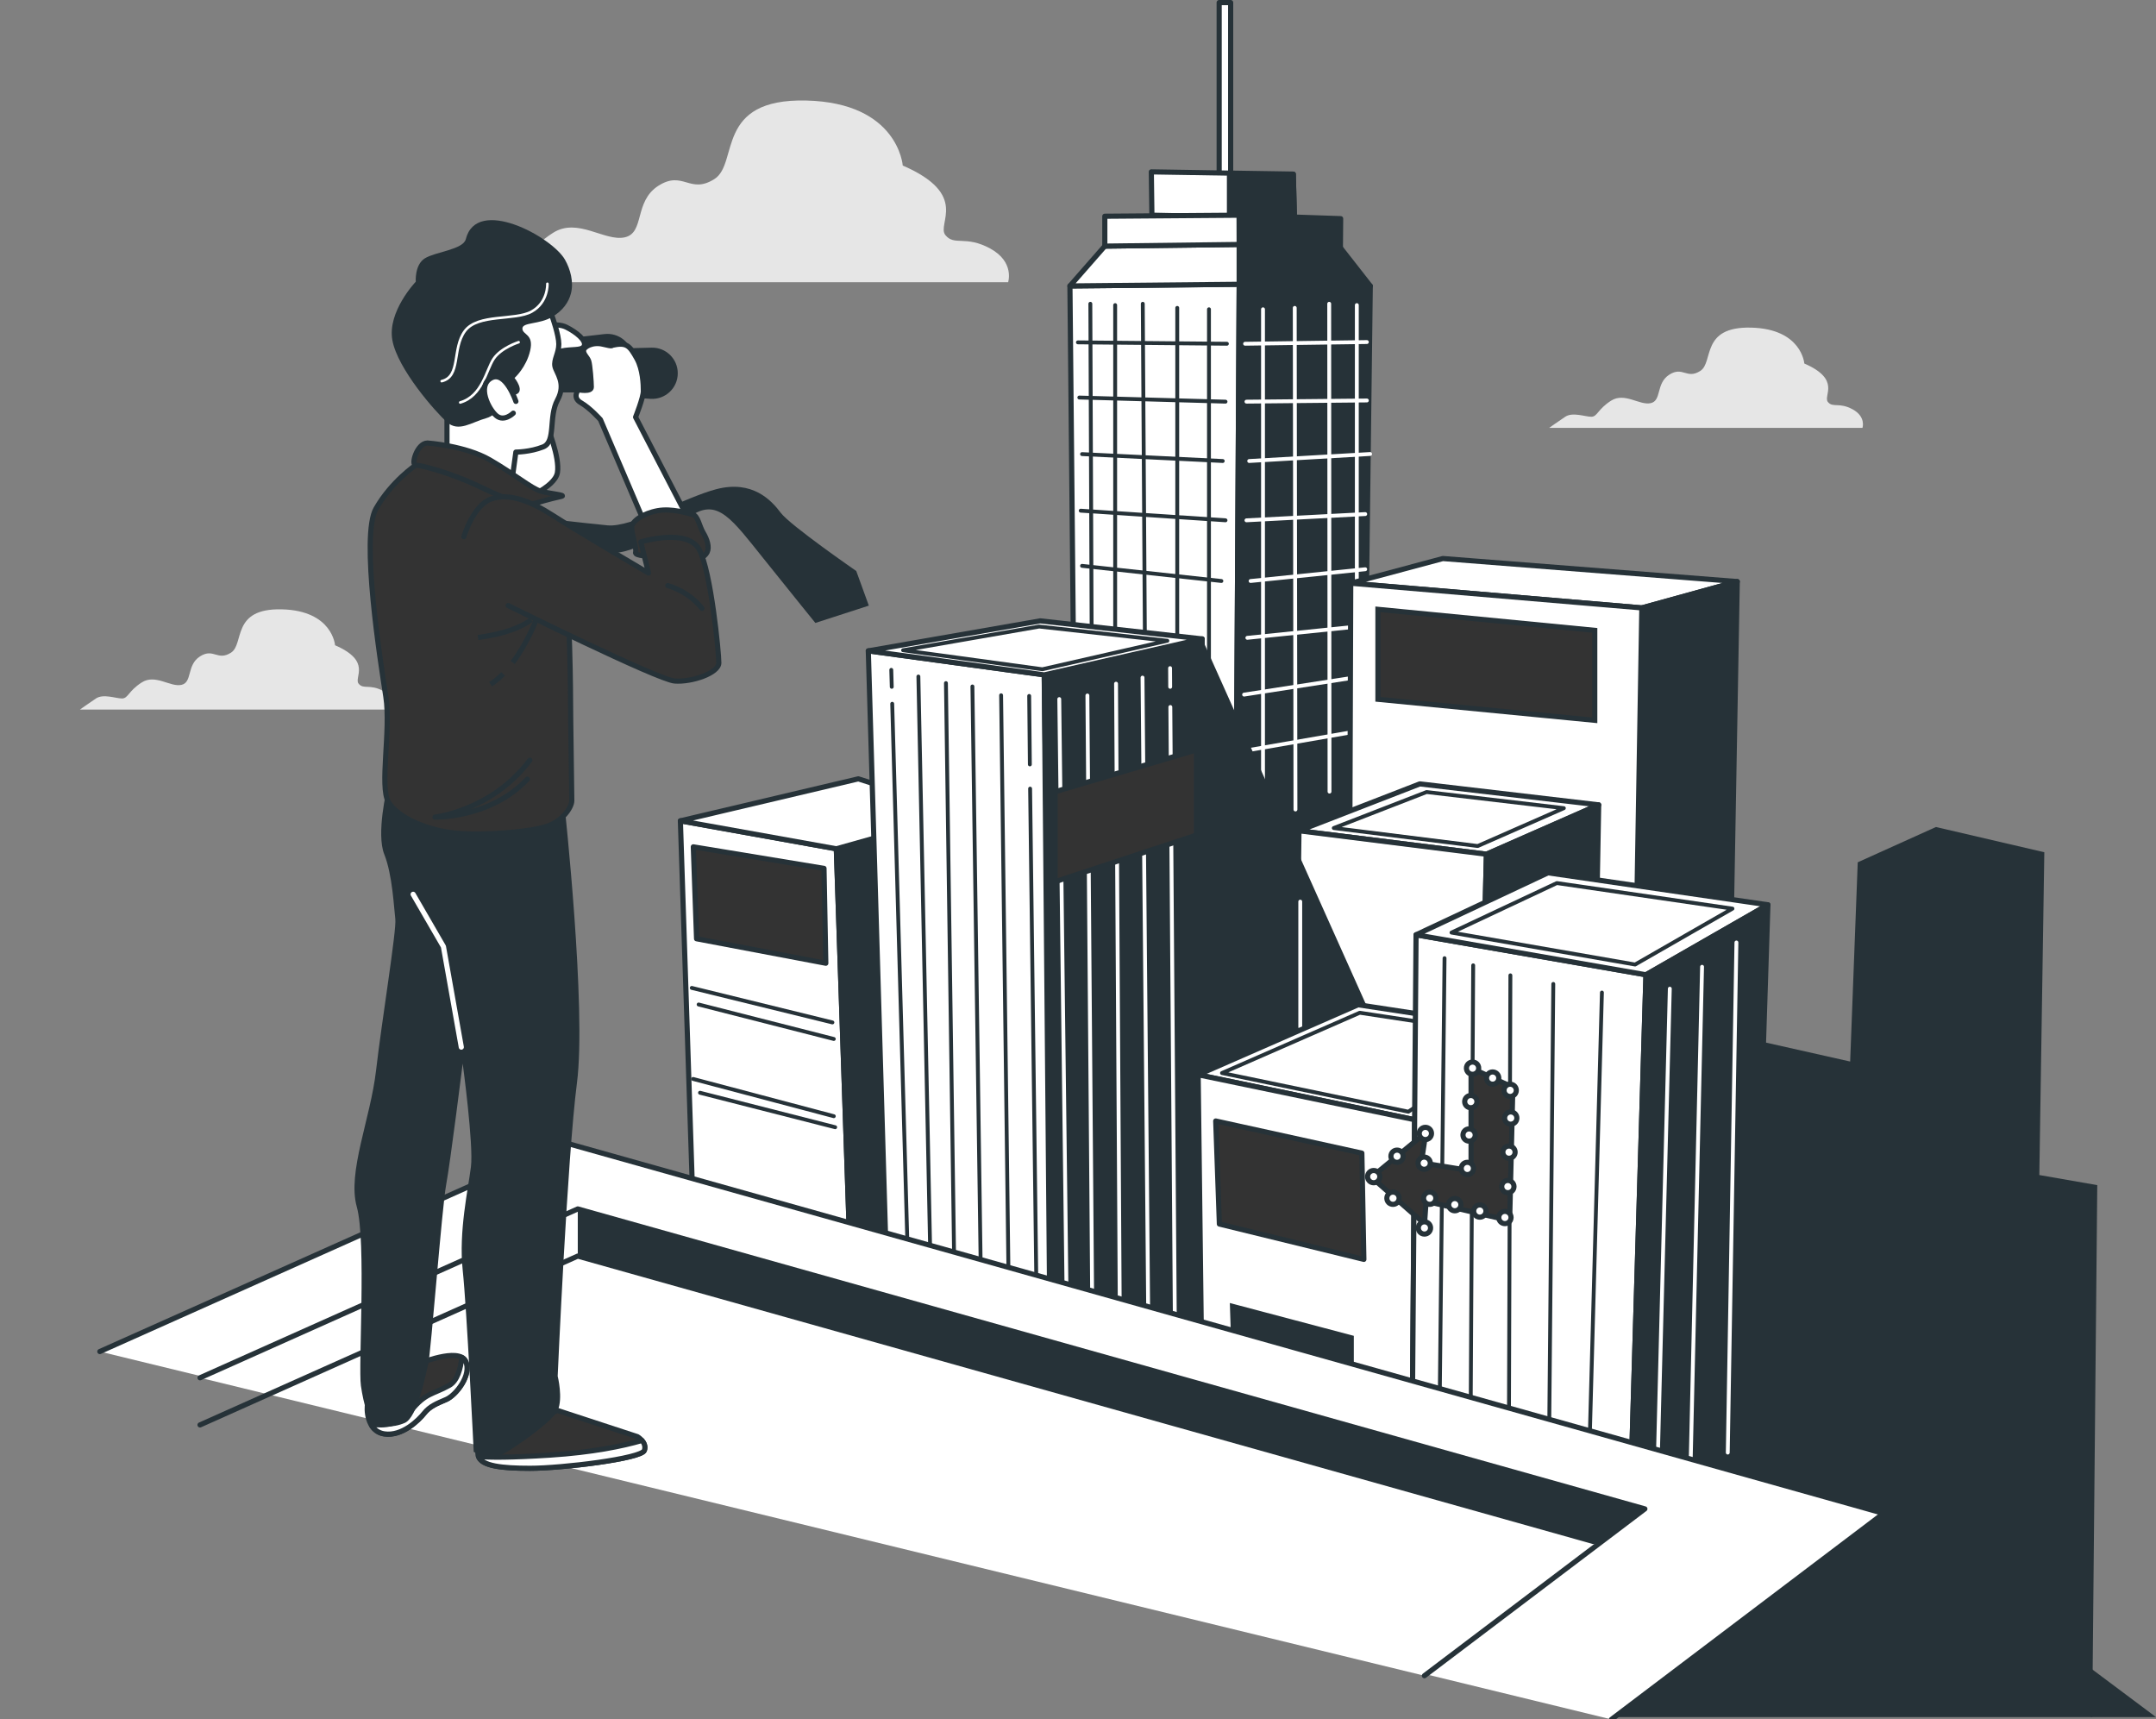 <svg width="375" height="299" viewBox="0 0 375 299" fill="none" xmlns="http://www.w3.org/2000/svg">
<rect x="0" y="0" width="375" height="299" fill="#808080" stroke="none"/>
<g clip-path="url(#clip0)">
<path opacity="0.8" d="M172.224 43.216C167.932 40.877 165.988 42.821 164.429 40.877C162.87 38.924 168.72 33.861 157.019 28.79C157.019 28.79 156.239 17.868 140.255 17.483C124.27 17.088 128.553 28.405 124.27 31.129C119.978 33.861 118.814 29.57 114.522 32.302C110.23 35.035 112.183 40.492 108.671 41.271C105.159 42.051 100.482 37.759 96.19 40.492C91.898 43.224 91.898 45.563 89.954 45.563C88 45.563 84.103 44.004 81.764 45.563C79.426 47.122 76.693 49.075 76.693 49.075H175.351C175.342 49.066 176.516 45.554 172.224 43.216Z" fill="white"/>
<path opacity="0.8" d="M322.235 71.187C319.87 69.897 318.786 70.972 317.925 69.897C317.065 68.821 320.291 66.017 313.831 63.221C313.831 63.221 313.401 57.191 304.566 56.976C295.732 56.761 298.106 63.006 295.732 64.512C293.366 66.017 292.712 63.651 290.347 65.157C287.981 66.662 289.056 69.681 287.112 70.112C285.177 70.542 282.587 68.176 280.222 69.681C277.857 71.187 277.857 72.477 276.772 72.477C275.697 72.477 273.538 71.617 272.248 72.477C270.957 73.337 269.452 74.412 269.452 74.412H323.938C323.955 74.412 324.601 72.477 322.235 71.187Z" fill="white"/>
<path opacity="0.8" d="M66.68 120.18C64.314 118.889 63.23 119.965 62.37 118.889C61.51 117.814 64.735 115.01 58.275 112.214C58.275 112.214 57.845 106.184 49.011 105.969C40.176 105.754 42.55 111.999 40.176 113.505C37.811 115.01 37.157 112.644 34.791 114.15C32.426 115.655 33.501 118.674 31.556 119.105C29.621 119.535 27.032 117.169 24.666 118.674C22.301 120.18 22.301 121.47 21.217 121.47C20.142 121.47 17.982 120.61 16.692 121.47C15.402 122.33 13.896 123.405 13.896 123.405H68.382C68.409 123.405 69.054 121.47 66.68 120.18Z" fill="white"/>
<path d="M187.54 198.938L186.097 49.728L215.54 49.441L214.67 203.848L187.54 198.938Z" fill="white" stroke="#263238" stroke-width="0.896" stroke-miterlimit="10" stroke-linecap="round" stroke-linejoin="round"/>
<path d="M189.646 52.828L189.888 113.755" stroke="#263238" stroke-width="0.672" stroke-miterlimit="10" stroke-linecap="round" stroke-linejoin="round"/>
<path d="M193.964 53.061V127.186" stroke="#263238" stroke-width="0.672" stroke-miterlimit="10" stroke-linecap="round" stroke-linejoin="round"/>
<path d="M198.767 52.828L199.241 128.145" stroke="#263238" stroke-width="0.672" stroke-miterlimit="10" stroke-linecap="round" stroke-linejoin="round"/>
<path d="M204.761 53.545V127.186" stroke="#263238" stroke-width="0.672" stroke-miterlimit="10" stroke-linecap="round" stroke-linejoin="round"/>
<path d="M210.281 53.786V182.129" stroke="#263238" stroke-width="0.672" stroke-miterlimit="10" stroke-linecap="round" stroke-linejoin="round"/>
<path d="M187.486 59.539L213.398 59.781" stroke="#263238" stroke-width="0.672" stroke-miterlimit="10" stroke-linecap="round" stroke-linejoin="round"/>
<path d="M187.729 69.135L213.157 69.852" stroke="#263238" stroke-width="0.672" stroke-miterlimit="10" stroke-linecap="round" stroke-linejoin="round"/>
<path d="M188.203 78.973L212.673 80.174" stroke="#263238" stroke-width="0.672" stroke-miterlimit="10" stroke-linecap="round" stroke-linejoin="round"/>
<path d="M187.97 88.811L213.157 90.486" stroke="#263238" stroke-width="0.672" stroke-miterlimit="10" stroke-linecap="round" stroke-linejoin="round"/>
<path d="M188.203 98.407L212.44 101.041" stroke="#263238" stroke-width="0.672" stroke-miterlimit="10" stroke-linecap="round" stroke-linejoin="round"/>
<path d="M215.54 49.441L238.334 49.728L236.604 188.544L214.67 203.848L215.54 49.441Z" fill="#263238" stroke="#263238" stroke-width="0.896" stroke-miterlimit="10" stroke-linecap="round" stroke-linejoin="round"/>
<path d="M235.996 53.061V127.186" stroke="white" stroke-width="0.672" stroke-miterlimit="10" stroke-linecap="round" stroke-linejoin="round"/>
<path d="M231.193 52.828L231.247 137.669" stroke="white" stroke-width="0.672" stroke-miterlimit="10" stroke-linecap="round" stroke-linejoin="round"/>
<path d="M225.199 53.545L225.324 140.779" stroke="white" stroke-width="0.672" stroke-miterlimit="10" stroke-linecap="round" stroke-linejoin="round"/>
<path d="M219.679 53.786V182.129" stroke="white" stroke-width="0.672" stroke-miterlimit="10" stroke-linecap="round" stroke-linejoin="round"/>
<path d="M237.742 59.485L216.561 59.781" stroke="white" stroke-width="0.672" stroke-miterlimit="10" stroke-linecap="round" stroke-linejoin="round"/>
<path d="M237.743 69.646L216.803 69.852" stroke="white" stroke-width="0.672" stroke-miterlimit="10" stroke-linecap="round" stroke-linejoin="round"/>
<path d="M238.307 78.955L217.278 80.174" stroke="white" stroke-width="0.672" stroke-miterlimit="10" stroke-linecap="round" stroke-linejoin="round"/>
<path d="M237.456 89.402L216.803 90.487" stroke="white" stroke-width="0.672" stroke-miterlimit="10" stroke-linecap="round" stroke-linejoin="round"/>
<path d="M237.456 98.998L217.52 101.041" stroke="white" stroke-width="0.672" stroke-miterlimit="10" stroke-linecap="round" stroke-linejoin="round"/>
<path d="M236.891 108.881L216.956 110.924" stroke="white" stroke-width="0.672" stroke-miterlimit="10" stroke-linecap="round" stroke-linejoin="round"/>
<path d="M236.891 117.626L216.391 120.798" stroke="white" stroke-width="0.672" stroke-miterlimit="10" stroke-linecap="round" stroke-linejoin="round"/>
<path d="M235.995 127.186L215.827 130.681" stroke="white" stroke-width="0.672" stroke-miterlimit="10" stroke-linecap="round" stroke-linejoin="round"/>
<path d="M214.052 0.448H212.054V31.915H214.052V0.448Z" fill="white" stroke="#263238" stroke-width="0.896" stroke-miterlimit="10" stroke-linecap="round" stroke-linejoin="round"/>
<path d="M200.353 37.426L200.254 29.89L224.948 30.285L225.145 37.927L200.353 37.426Z" fill="white" stroke="#263238" stroke-width="0.896" stroke-miterlimit="10" stroke-linecap="round" stroke-linejoin="round"/>
<path d="M213.846 37.623V30.285H224.948L225.145 37.927L213.846 37.623Z" fill="#263238" stroke="#263238" stroke-width="0.896" stroke-miterlimit="10" stroke-linecap="round" stroke-linejoin="round"/>
<path d="M186.097 49.728L192.163 42.802L215.54 42.515V49.441L186.097 49.728Z" fill="white" stroke="#263238" stroke-width="0.896" stroke-miterlimit="10" stroke-linecap="round" stroke-linejoin="round"/>
<path d="M215.54 42.515L233.137 43.088L238.334 49.728L215.54 49.441V42.515Z" fill="#263238" stroke="#263238" stroke-width="0.896" stroke-miterlimit="10" stroke-linecap="round" stroke-linejoin="round"/>
<path d="M192.164 42.802V37.605L215.531 37.426L215.54 42.515L192.164 42.802Z" fill="white" stroke="#263238" stroke-width="0.896" stroke-miterlimit="10" stroke-linecap="round" stroke-linejoin="round"/>
<path d="M215.531 37.426L233.182 38.026L233.137 43.088L215.54 42.515L215.531 37.426Z" fill="#263238" stroke="#263238" stroke-width="0.896" stroke-miterlimit="10" stroke-linecap="round" stroke-linejoin="round"/>
<path d="M304.27 180.668L321.805 184.611L323.122 149.963L336.723 143.825L355.575 148.215L354.706 204.349L364.785 206.106L363.907 298.617L314.35 282.856L274.442 271.011L304.27 180.668Z" fill="#263238"/>
<path d="M234.938 101.427L285.571 105.718L302.164 101.14L250.958 97.135L234.938 101.427Z" fill="white" stroke="#263238" stroke-width="0.896" stroke-miterlimit="10" stroke-linecap="round" stroke-linejoin="round"/>
<path d="M285.571 105.718L284.146 189.816L300.731 182.093L302.164 101.14L285.571 105.718Z" fill="#263238" stroke="#263238" stroke-width="0.896" stroke-miterlimit="10" stroke-linecap="round" stroke-linejoin="round"/>
<path d="M234.938 101.427L234.66 179.235L284.146 189.816L285.571 105.718L234.938 101.427Z" fill="white" stroke="#263238" stroke-width="0.896" stroke-miterlimit="10" stroke-linecap="round" stroke-linejoin="round"/>
<path d="M277.381 125.269L239.669 121.613V105.969L277.381 109.625V125.269Z" fill="#333333" stroke="#263238" stroke-width="0.896" stroke-miterlimit="10"/>
<path d="M225.933 144.479L258.538 148.556L278.062 139.972L246.953 136.325L225.933 144.479Z" fill="white" stroke="#263238" stroke-width="0.896" stroke-miterlimit="10" stroke-linecap="round" stroke-linejoin="round"/>
<path d="M231.99 144.004L257.024 147.131L272.005 140.546L248.127 137.741L231.99 144.004Z" fill="white" stroke="#263238" stroke-width="0.672" stroke-miterlimit="10" stroke-linecap="round" stroke-linejoin="round"/>
<path d="M225.933 144.479L225.073 210.559L256.827 219.133L258.539 148.556L225.933 144.479Z" fill="white" stroke="#263238" stroke-width="0.896" stroke-miterlimit="10" stroke-linecap="round" stroke-linejoin="round"/>
<path d="M258.539 148.556L278.062 139.972L276.781 210.344L256.827 219.133L258.539 148.556Z" fill="#263238" stroke="#263238" stroke-width="0.896" stroke-miterlimit="10" stroke-linecap="round" stroke-linejoin="round"/>
<path d="M148.233 229.518L145.464 147.615L118.342 142.75L120.95 222.538L148.233 229.518Z" fill="white" stroke="#263238" stroke-width="0.896" stroke-miterlimit="10" stroke-linecap="round" stroke-linejoin="round"/>
<path d="M120.322 171.807L144.783 177.81" stroke="#263238" stroke-width="0.672" stroke-miterlimit="10" stroke-linecap="round" stroke-linejoin="round"/>
<path d="M121.514 174.692L145.025 180.686" stroke="#263238" stroke-width="0.672" stroke-miterlimit="10" stroke-linecap="round" stroke-linejoin="round"/>
<path d="M121.756 190.04L145.267 196.035" stroke="#263238" stroke-width="0.672" stroke-miterlimit="10" stroke-linecap="round" stroke-linejoin="round"/>
<path d="M120.556 187.639L145.025 194.117" stroke="#263238" stroke-width="0.672" stroke-miterlimit="10" stroke-linecap="round" stroke-linejoin="round"/>
<path d="M145.464 147.615L167.711 141.361L168.76 212.324L148.232 229.518L145.464 147.615Z" fill="#263238" stroke="#263238" stroke-width="0.896" stroke-miterlimit="10" stroke-linecap="round" stroke-linejoin="round"/>
<path d="M118.342 142.75L149.29 135.447L167.712 141.361L145.464 147.615L118.342 142.75Z" fill="white" stroke="#263238" stroke-width="0.896" stroke-miterlimit="10" stroke-linecap="round" stroke-linejoin="round"/>
<path d="M120.591 147.275L143.322 151.02L143.636 167.515L121.155 163.259L120.591 147.275Z" fill="#333333" stroke="#263238" stroke-width="0.896" stroke-miterlimit="10" stroke-linecap="round" stroke-linejoin="round"/>
<path d="M151.028 113.191L154.442 229.079L183.302 237.071L181.627 117.366L151.028 113.191Z" fill="white" stroke="#263238" stroke-width="0.896" stroke-miterlimit="10" stroke-linecap="round" stroke-linejoin="round"/>
<path d="M155.186 122.393L157.963 221.185" stroke="#263238" stroke-width="0.672" stroke-miterlimit="10" stroke-linecap="round" stroke-linejoin="round"/>
<path d="M155.024 116.497L155.105 119.445" stroke="#263238" stroke-width="0.672" stroke-miterlimit="10" stroke-linecap="round" stroke-linejoin="round"/>
<path d="M159.737 117.653L161.879 221.875" stroke="#263238" stroke-width="0.672" stroke-miterlimit="10" stroke-linecap="round" stroke-linejoin="round"/>
<path d="M164.531 118.8L166.018 223.255" stroke="#263238" stroke-width="0.672" stroke-miterlimit="10" stroke-linecap="round" stroke-linejoin="round"/>
<path d="M169.136 119.382L170.624 223.712" stroke="#263238" stroke-width="0.672" stroke-miterlimit="10" stroke-linecap="round" stroke-linejoin="round"/>
<path d="M174.127 120.914L175.462 225.791" stroke="#263238" stroke-width="0.672" stroke-miterlimit="10" stroke-linecap="round" stroke-linejoin="round"/>
<path d="M179.171 137.15L180.291 226.015" stroke="#263238" stroke-width="0.672" stroke-miterlimit="10" stroke-linecap="round" stroke-linejoin="round"/>
<path d="M179.01 121.031L179.127 132.939" stroke="#263238" stroke-width="0.672" stroke-miterlimit="10" stroke-linecap="round" stroke-linejoin="round"/>
<path d="M209.098 111.112L242.017 184.557V253.934L204.842 238.576L209.098 111.112Z" fill="#263238"/>
<path d="M226.158 156.799V178.607" stroke="white" stroke-width="0.672" stroke-miterlimit="10" stroke-linecap="round" stroke-linejoin="round"/>
<path d="M181.626 117.366L209.097 111.112V243.8L182.665 237.143L181.626 117.366Z" fill="#263238" stroke="#263238" stroke-width="0.896" stroke-miterlimit="10" stroke-linecap="round" stroke-linejoin="round"/>
<path d="M203.561 122.957L204.367 232.905" stroke="white" stroke-width="0.672" stroke-miterlimit="10" stroke-linecap="round" stroke-linejoin="round"/>
<path d="M203.516 116.193L203.534 119.445" stroke="white" stroke-width="0.672" stroke-miterlimit="10" stroke-linecap="round" stroke-linejoin="round"/>
<path d="M198.722 117.841L199.743 232.215" stroke="white" stroke-width="0.672" stroke-miterlimit="10" stroke-linecap="round" stroke-linejoin="round"/>
<path d="M194.117 118.898L194.789 232.215" stroke="white" stroke-width="0.672" stroke-miterlimit="10" stroke-linecap="round" stroke-linejoin="round"/>
<path d="M189.135 120.95L189.995 229.823" stroke="white" stroke-width="0.672" stroke-miterlimit="10" stroke-linecap="round" stroke-linejoin="round"/>
<path d="M184.243 121.577L185.551 228.622" stroke="white" stroke-width="0.672" stroke-miterlimit="10" stroke-linecap="round" stroke-linejoin="round"/>
<path d="M151.028 113.191L180.928 107.976L209.098 111.112L181.627 117.366L151.028 113.191Z" fill="white" stroke="#263238" stroke-width="0.896" stroke-miterlimit="10" stroke-linecap="round" stroke-linejoin="round"/>
<path d="M157.076 113.083L180.748 108.962L203.041 111.435L181.295 116.39L157.076 113.083Z" fill="white" stroke="#263238" stroke-width="0.672" stroke-miterlimit="10" stroke-linecap="round" stroke-linejoin="round"/>
<path d="M183.525 137.687L208.103 130.421V145.232L183.525 153.331V137.687Z" fill="#333333" stroke="#263238" stroke-width="0.896" stroke-miterlimit="10"/>
<path d="M236.219 174.737L208.398 186.913L246.039 194.726L268.206 179.611L236.219 174.737Z" fill="white" stroke="#263238" stroke-width="0.896" stroke-miterlimit="10" stroke-linecap="round" stroke-linejoin="round"/>
<path d="M236.506 176.126L212.547 186.609L244.964 193.338L264.058 180.319L236.506 176.126Z" fill="white" stroke="#263238" stroke-width="0.672" stroke-miterlimit="10" stroke-linecap="round" stroke-linejoin="round"/>
<path d="M208.398 186.913L209.097 243.8L245.6 252.841L246.039 194.726L208.398 186.913Z" fill="white" stroke="#263238" stroke-width="0.896" stroke-miterlimit="10" stroke-linecap="round" stroke-linejoin="round"/>
<path d="M214.222 236.121L213.909 226.606L235.475 232.313V241.829L214.222 236.121Z" fill="#263238"/>
<path d="M211.454 194.95L236.873 200.541L237.222 219.017L212.09 212.87L211.454 194.95Z" fill="#333333" stroke="#263238" stroke-width="0.896" stroke-miterlimit="10" stroke-linecap="round" stroke-linejoin="round"/>
<path d="M246.299 162.569L245.601 252.841L283.501 263.27L286.288 169.522L246.299 162.569Z" fill="white" stroke="#263238" stroke-width="0.896" stroke-miterlimit="10" stroke-linecap="round" stroke-linejoin="round"/>
<path d="M251.254 166.637L250.394 245.323" stroke="#263238" stroke-width="0.672" stroke-miterlimit="10" stroke-linecap="round" stroke-linejoin="round"/>
<path d="M256.236 167.882L255.788 247.545" stroke="#263238" stroke-width="0.672" stroke-miterlimit="10" stroke-linecap="round" stroke-linejoin="round"/>
<path d="M262.705 169.621L262.445 250.081" stroke="#263238" stroke-width="0.672" stroke-miterlimit="10" stroke-linecap="round" stroke-linejoin="round"/>
<path d="M270.168 171.117L269.425 252.303" stroke="#263238" stroke-width="0.672" stroke-miterlimit="10" stroke-linecap="round" stroke-linejoin="round"/>
<path d="M278.627 172.613L276.405 253.889" stroke="#263238" stroke-width="0.672" stroke-miterlimit="10" stroke-linecap="round" stroke-linejoin="round"/>
<path d="M286.288 169.522L307.496 157.354L269.246 151.79L246.299 162.569L286.288 169.522Z" fill="white" stroke="#263238" stroke-width="0.896" stroke-miterlimit="10" stroke-linecap="round" stroke-linejoin="round"/>
<path d="M284.397 167.739L301.331 158.018L270.787 153.573L252.464 162.184L284.397 167.739Z" fill="white" stroke="#263238" stroke-width="0.672" stroke-miterlimit="10" stroke-linecap="round" stroke-linejoin="round"/>
<path d="M307.496 157.354L304.019 265.949L283.501 263.27L286.288 169.522L307.496 157.354Z" fill="#263238" stroke="#263238" stroke-width="0.896" stroke-miterlimit="10" stroke-linecap="round" stroke-linejoin="round"/>
<path d="M290.436 171.941L288.196 259.596" stroke="white" stroke-width="0.672" stroke-miterlimit="10" stroke-linecap="round" stroke-linejoin="round"/>
<path d="M296.045 168.133L294.056 254.525" stroke="white" stroke-width="0.672" stroke-miterlimit="10" stroke-linecap="round" stroke-linejoin="round"/>
<path d="M302.021 163.904L300.516 252.617" stroke="white" stroke-width="0.672" stroke-miterlimit="10" stroke-linecap="round" stroke-linejoin="round"/>
<path d="M255.868 185.731V203.615L247.213 202.217L248.002 196.957L238.549 204.726L247.769 212.826L248.046 208.919L262.579 212.27L263.135 189.082L255.868 185.731Z" fill="#333333" stroke="#263238" stroke-width="0.896" stroke-miterlimit="10" stroke-linecap="round" stroke-linejoin="round"/>
<path d="M249.74 208.381C249.74 208.973 249.265 209.448 248.674 209.448C248.082 209.448 247.607 208.973 247.607 208.381C247.607 207.79 248.082 207.315 248.674 207.315C249.265 207.315 249.74 207.79 249.74 208.381Z" fill="white" stroke="#263238" stroke-width="0.896" stroke-miterlimit="10" stroke-linecap="round" stroke-linejoin="round"/>
<path d="M253.037 210.568C253.626 210.568 254.103 210.09 254.103 209.501C254.103 208.913 253.626 208.435 253.037 208.435C252.448 208.435 251.971 208.913 251.971 209.501C251.971 210.09 252.448 210.568 253.037 210.568Z" fill="white" stroke="#263238" stroke-width="0.896" stroke-miterlimit="10" stroke-linecap="round" stroke-linejoin="round"/>
<path d="M258.458 210.612C258.458 211.204 257.983 211.679 257.391 211.679C256.8 211.679 256.325 211.204 256.325 210.612C256.325 210.021 256.8 209.546 257.391 209.546C257.983 209.546 258.458 210.021 258.458 210.612Z" fill="white" stroke="#263238" stroke-width="0.896" stroke-miterlimit="10" stroke-linecap="round" stroke-linejoin="round"/>
<path d="M262.821 211.732C262.821 212.324 262.346 212.799 261.755 212.799C261.163 212.799 260.688 212.324 260.688 211.732C260.688 211.141 261.163 210.666 261.755 210.666C262.346 210.666 262.821 211.141 262.821 211.732Z" fill="white" stroke="#263238" stroke-width="0.896" stroke-miterlimit="10" stroke-linecap="round" stroke-linejoin="round"/>
<path d="M263.332 206.356C263.332 206.948 262.857 207.423 262.265 207.423C261.674 207.423 261.199 206.948 261.199 206.356C261.199 205.765 261.674 205.29 262.265 205.29C262.848 205.29 263.332 205.765 263.332 206.356Z" fill="white" stroke="#263238" stroke-width="0.896" stroke-miterlimit="10" stroke-linecap="round" stroke-linejoin="round"/>
<path d="M263.529 200.371C263.529 200.963 263.054 201.437 262.463 201.437C261.871 201.437 261.396 200.963 261.396 200.371C261.396 199.78 261.871 199.305 262.463 199.305C263.054 199.305 263.529 199.78 263.529 200.371Z" fill="white" stroke="#263238" stroke-width="0.896" stroke-miterlimit="10" stroke-linecap="round" stroke-linejoin="round"/>
<path d="M263.834 194.44C263.834 195.031 263.359 195.506 262.767 195.506C262.176 195.506 261.701 195.031 261.701 194.44C261.701 193.848 262.176 193.373 262.767 193.373C263.359 193.373 263.834 193.848 263.834 194.44Z" fill="white" stroke="#263238" stroke-width="0.896" stroke-miterlimit="10" stroke-linecap="round" stroke-linejoin="round"/>
<path d="M263.735 189.619C263.735 190.211 263.26 190.686 262.669 190.686C262.077 190.686 261.603 190.211 261.603 189.619C261.603 189.028 262.077 188.553 262.669 188.553C263.26 188.553 263.735 189.028 263.735 189.619Z" fill="white" stroke="#263238" stroke-width="0.896" stroke-miterlimit="10" stroke-linecap="round" stroke-linejoin="round"/>
<path d="M260.689 187.487C260.689 188.078 260.214 188.553 259.622 188.553C259.031 188.553 258.556 188.078 258.556 187.487C258.556 186.895 259.031 186.421 259.622 186.421C260.214 186.43 260.689 186.904 260.689 187.487Z" fill="white" stroke="#263238" stroke-width="0.896" stroke-miterlimit="10" stroke-linecap="round" stroke-linejoin="round"/>
<path d="M256.128 186.833C256.717 186.833 257.194 186.355 257.194 185.766C257.194 185.178 256.717 184.7 256.128 184.7C255.539 184.7 255.062 185.178 255.062 185.766C255.062 186.355 255.539 186.833 256.128 186.833Z" fill="white" stroke="#263238" stroke-width="0.896" stroke-miterlimit="10" stroke-linecap="round" stroke-linejoin="round"/>
<path d="M256.89 191.581C256.89 192.173 256.415 192.648 255.824 192.648C255.232 192.648 254.757 192.173 254.757 191.581C254.757 190.99 255.232 190.515 255.824 190.515C256.415 190.515 256.89 190.99 256.89 191.581Z" fill="white" stroke="#263238" stroke-width="0.896" stroke-miterlimit="10" stroke-linecap="round" stroke-linejoin="round"/>
<path d="M256.594 197.388C256.594 197.979 256.119 198.454 255.528 198.454C254.936 198.454 254.461 197.979 254.461 197.388C254.461 196.796 254.936 196.321 255.528 196.321C256.11 196.33 256.594 196.805 256.594 197.388Z" fill="white" stroke="#263238" stroke-width="0.896" stroke-miterlimit="10" stroke-linecap="round" stroke-linejoin="round"/>
<path d="M256.289 203.203C256.289 203.794 255.814 204.269 255.223 204.269C254.632 204.269 254.157 203.794 254.157 203.203C254.157 202.611 254.632 202.136 255.223 202.136C255.814 202.136 256.289 202.62 256.289 203.203Z" fill="white" stroke="#263238" stroke-width="0.896" stroke-miterlimit="10" stroke-linecap="round" stroke-linejoin="round"/>
<path d="M248.781 202.289C248.781 202.88 248.306 203.355 247.715 203.355C247.123 203.355 246.648 202.88 246.648 202.289C246.648 201.697 247.123 201.222 247.715 201.222C248.306 201.231 248.781 201.706 248.781 202.289Z" fill="white" stroke="#263238" stroke-width="0.896" stroke-miterlimit="10" stroke-linecap="round" stroke-linejoin="round"/>
<path d="M248.987 197.119C248.987 197.71 248.512 198.185 247.921 198.185C247.329 198.185 246.854 197.71 246.854 197.119C246.854 196.527 247.329 196.052 247.921 196.052C248.512 196.052 248.987 196.536 248.987 197.119Z" fill="white" stroke="#263238" stroke-width="0.896" stroke-miterlimit="10" stroke-linecap="round" stroke-linejoin="round"/>
<path d="M240 204.627C240 205.219 239.525 205.693 238.934 205.693C238.343 205.693 237.868 205.219 237.868 204.627C237.868 204.036 238.343 203.561 238.934 203.561C239.525 203.561 240 204.045 240 204.627Z" fill="white" stroke="#263238" stroke-width="0.896" stroke-miterlimit="10" stroke-linecap="round" stroke-linejoin="round"/>
<path d="M248.826 213.551C248.826 214.143 248.351 214.617 247.76 214.617C247.168 214.617 246.693 214.143 246.693 213.551C246.693 212.96 247.168 212.485 247.76 212.485C248.351 212.485 248.826 212.969 248.826 213.551Z" fill="white" stroke="#263238" stroke-width="0.896" stroke-miterlimit="10" stroke-linecap="round" stroke-linejoin="round"/>
<path d="M243.351 208.381C243.351 208.973 242.876 209.448 242.285 209.448C241.694 209.448 241.219 208.973 241.219 208.381C241.219 207.79 241.694 207.315 242.285 207.315C242.876 207.315 243.351 207.79 243.351 208.381Z" fill="white" stroke="#263238" stroke-width="0.896" stroke-miterlimit="10" stroke-linecap="round" stroke-linejoin="round"/>
<path d="M244.059 201.079C244.059 201.67 243.584 202.145 242.993 202.145C242.402 202.145 241.927 201.67 241.927 201.079C241.927 200.488 242.402 200.013 242.993 200.013C243.584 200.013 244.059 200.488 244.059 201.079Z" fill="white" stroke="#263238" stroke-width="0.896" stroke-miterlimit="10" stroke-linecap="round" stroke-linejoin="round"/>
<path d="M17.364 235.046L98.488 198.794L327.62 263.189L280.285 299.02" fill="white"/>
<path d="M17.364 235.046L98.488 198.794L327.62 263.189L280.285 299.02" stroke="#263238" stroke-width="0.896" stroke-miterlimit="10" stroke-linecap="round" stroke-linejoin="round"/>
<path d="M34.791 239.607L100.494 210.245L286.099 262.41L247.751 291.422" fill="white"/>
<path d="M34.791 239.607L100.494 210.245L286.099 262.41L247.751 291.422" stroke="#263238" stroke-width="0.896" stroke-miterlimit="10" stroke-linecap="round" stroke-linejoin="round"/>
<path d="M100.495 210.245V218.443L277.615 268.503L286.1 262.41L103.308 211.302" fill="#263238"/>
<path d="M34.791 247.805L100.494 218.443L277.175 268.09" stroke="#263238" stroke-width="0.896" stroke-miterlimit="10" stroke-linecap="round" stroke-linejoin="round"/>
<path d="M375 298.617L327.62 263.189L280.813 298.617H375Z" fill="#263238"/>
<path d="M95.163 74.135C95.163 74.135 97.403 79.501 96.955 82.189C96.507 84.877 90.469 87.109 89.573 87.556C88.677 88.004 83.981 85.989 83.981 80.846C83.972 75.703 92.475 69.888 95.163 74.135Z" fill="white" stroke="#263238" stroke-width="0.896" stroke-miterlimit="10" stroke-linecap="round" stroke-linejoin="round"/>
<path d="M92.547 59.557L105.145 58.096C107.627 57.809 109.867 59.628 110.091 62.119C110.324 64.691 108.326 66.922 105.745 66.976L94.097 67.218L92.547 59.557Z" fill="#263238"/>
<path d="M94.044 56.905C94.044 56.905 96.732 56.009 98.515 56.905C100.307 57.801 101.875 59.145 101.651 60.041C101.427 60.937 100.083 60.712 98.291 60.937C96.499 61.16 94.572 62.406 94.196 61.447C93.82 60.489 94.044 56.905 94.044 56.905Z" fill="white" stroke="#263238" stroke-width="0.896" stroke-miterlimit="10" stroke-linecap="round" stroke-linejoin="round"/>
<path d="M100.647 60.775L113.326 60.462C115.826 60.399 117.886 62.406 117.886 64.915C117.886 67.495 115.7 69.538 113.12 69.359L101.499 68.543L100.647 60.775Z" fill="#263238"/>
<path d="M95.763 60.775L102.232 60.919C102.232 60.919 103.523 61.779 103.666 63.651C103.809 65.524 103.093 68.248 103.093 68.248H96.193C96.193 68.248 94.76 67.244 94.177 65.372C93.604 63.499 95.763 60.775 95.763 60.775Z" fill="#263238"/>
<path d="M93.389 89.994C93.389 89.994 101.534 90.97 105.7 91.365C109.866 91.759 119.283 86.454 124.579 85.075C130.869 83.435 134.157 86.992 135.797 89.178C137.436 91.365 148.932 99.303 148.932 99.303L151.118 105.324L141.818 108.335C141.818 108.335 138.261 103.953 132.786 97.117C127.311 90.28 124.901 86.813 120.502 89.501C116.103 92.189 109.813 97.117 104.885 96.024C99.957 94.913 93.389 89.994 93.389 89.994Z" fill="#263238"/>
<path d="M96.991 245.296L97.636 245.511L110.87 249.848C110.87 249.848 112.546 250.807 112.071 252.24C111.596 253.674 97.708 255.349 92.207 255.349C86.705 255.349 83.112 254.874 83.112 252.715C83.112 250.565 96.991 245.296 96.991 245.296Z" fill="#333333" stroke="#263238" stroke-width="0.896" stroke-miterlimit="10" stroke-linecap="round" stroke-linejoin="round"/>
<path d="M112.08 252.24C112.322 251.523 112.017 250.923 111.668 250.511C108.272 251.497 103.066 252.581 95.692 253.056C88.829 253.495 85.173 253.468 83.229 253.298C83.847 254.955 87.243 255.349 92.216 255.349C97.717 255.349 111.596 253.674 112.08 252.24Z" fill="white" stroke="#263238" stroke-width="0.896" stroke-miterlimit="10" stroke-linecap="round" stroke-linejoin="round"/>
<path d="M72.817 237.161C72.817 237.161 79.761 234.284 80.953 236.686C82.154 239.078 79.278 242.671 77.602 243.388C75.927 244.105 74.726 244.588 73.776 245.78C72.817 246.981 69.95 249.848 66.832 249.373C63.723 248.898 63.723 244.821 63.956 244.105C64.198 243.379 72.817 237.161 72.817 237.161Z" fill="#333333" stroke="#263238" stroke-width="0.896" stroke-miterlimit="10" stroke-linecap="round" stroke-linejoin="round"/>
<path d="M80.326 236.059C80.12 238.003 79.564 240.135 78.14 240.933C75.273 242.528 73.991 242.205 71.447 245.395C68.893 248.585 64.924 247.689 64.924 247.689L64.637 247.895C65.085 248.62 65.784 249.203 66.841 249.364C69.951 249.839 72.827 246.972 73.785 245.771C74.744 244.57 75.936 244.096 77.611 243.379C79.287 242.662 82.163 239.069 80.962 236.677C80.819 236.399 80.604 236.202 80.326 236.059Z" fill="white" stroke="#263238" stroke-width="0.896" stroke-miterlimit="10" stroke-linecap="round" stroke-linejoin="round"/>
<path d="M67.316 137.096C67.316 137.096 65.398 144.999 66.841 148.583C68.275 152.176 68.516 157.919 68.758 159.836C69 161.754 66.366 177.792 65.407 186.17C64.449 194.547 60.381 203.883 62.056 209.869C63.732 215.854 62.298 237.636 62.773 240.987C63.248 244.338 64.207 247.214 64.924 247.689C65.64 248.163 68.275 248.405 70.425 247.447C72.575 246.488 74.018 239.311 74.493 237.152C74.968 235.001 76.885 209.86 77.602 206.034C78.319 202.208 80.478 184.969 80.478 184.969C80.478 184.969 82.395 199.09 81.912 202.925C81.437 206.751 79.761 214.178 80.478 220.88C81.195 227.582 82.395 252.482 82.395 252.482C82.395 252.482 84.546 253.683 85.746 253.683C86.947 253.683 96.041 247.456 97 245.305C97.959 243.155 97 239.32 97 239.32C97 239.32 98.676 201.258 100.351 188.329C102.027 175.4 98.201 140.214 98.201 140.214C98.201 140.214 79.277 144.515 67.316 137.096Z" fill="#263238"/>
<path d="M80.236 182.102L77.127 164.621L71.858 155.527" stroke="white" stroke-width="0.896" stroke-miterlimit="10" stroke-linecap="round" stroke-linejoin="round"/>
<path d="M96.068 55.104C96.068 55.104 97.197 58.266 97.197 59.852C97.197 61.438 96.292 62.567 96.516 63.696C96.74 64.825 98.55 66.635 96.964 69.574C95.378 72.513 96.74 76.814 94.473 77.719C92.215 78.623 89.725 78.623 89.725 78.623L89.044 83.596L77.745 79.985V73.427V70.936C77.745 70.936 82.494 71.16 84.304 68.902C86.114 66.644 85.657 61.886 86.562 58.723C87.467 55.56 91.087 53.518 92.672 53.518C94.258 53.518 96.068 55.104 96.068 55.104Z" fill="white" stroke="#263238" stroke-width="0.896" stroke-miterlimit="10" stroke-linecap="round" stroke-linejoin="round"/>
<path d="M99.311 51.009C98.908 52.604 97.851 54.037 96.068 55.104C93.81 56.457 90.862 56.009 90.862 57.138C90.862 58.267 92.896 58.042 92.215 60.981C91.534 63.92 89.5 65.73 89.5 65.73C89.5 65.73 91.534 68.221 89.5 68.669C87.466 69.117 87.009 72.065 84.528 72.737C82.037 73.418 79.779 75.228 77.745 73.418C75.711 71.608 69.152 64.144 68.247 59.171C67.342 54.199 72.315 48.993 72.315 48.993C72.315 48.993 72.091 46.054 73.901 44.925C75.711 43.796 80.558 43.411 81.015 41.601C82.906 34.075 95.969 41.162 98.254 45.14C99.231 46.843 99.804 49.065 99.311 51.009Z" fill="#263238"/>
<path d="M95.208 49.351C95.208 49.351 95.369 52.577 92.466 54.19C89.563 55.803 83.112 54.512 80.854 57.577C78.596 60.641 80.209 65.479 76.822 66.286" stroke="white" stroke-width="0.448" stroke-miterlimit="10" stroke-linecap="round" stroke-linejoin="round"/>
<path d="M90.208 59.512C90.208 59.512 87.144 60.48 85.853 62.415C84.563 64.35 83.918 68.866 80.047 69.995" stroke="white" stroke-width="0.448" stroke-miterlimit="10" stroke-linecap="round" stroke-linejoin="round"/>
<path d="M89.733 69.807C89.733 69.807 87.923 64.377 85.433 65.739C82.942 67.101 84.984 71.169 86.338 72.298C87.69 73.427 89.276 71.85 89.276 71.85" fill="white"/>
<path d="M89.733 69.807C89.733 69.807 87.923 64.377 85.433 65.739C82.942 67.101 84.984 71.169 86.338 72.298C87.69 73.427 89.276 71.85 89.276 71.85" stroke="#263238" stroke-width="0.896" stroke-miterlimit="10" stroke-linecap="round" stroke-linejoin="round"/>
<path d="M72.316 80.89C72.316 80.89 68.114 83.704 65.399 88.453C62.684 93.201 66.205 115.27 67.11 121.147C68.015 127.025 65.981 136.756 67.558 139.47C69.144 142.185 74.341 144.443 79.322 144.9C84.304 145.357 91.992 144.676 94.931 143.771C97.869 142.866 99.455 140.375 99.455 139.246C99.455 138.117 99.231 124.319 99.231 121.38C99.231 118.441 99.007 97.403 97.197 93.336C95.388 89.268 91.992 86.553 89.277 85.191C86.571 83.838 76.392 78.856 72.316 80.89Z" fill="#333333" stroke="#263238" stroke-width="0.896" stroke-miterlimit="10" stroke-linecap="round" stroke-linejoin="round"/>
<path d="M92.377 107.779C92.377 107.779 89.958 109.983 83.139 110.861" stroke="#263238" stroke-width="0.896" stroke-miterlimit="10"/>
<path d="M87.503 117.205C86.831 117.895 86.105 118.513 85.335 119.006" stroke="#263238" stroke-width="0.896" stroke-miterlimit="10"/>
<path d="M93.264 107.779C93.264 107.779 91.75 111.775 89.178 115.225" stroke="#263238" stroke-width="0.896" stroke-miterlimit="10"/>
<path d="M92.162 132.204C85.558 141.003 75.658 142.105 75.658 142.105C75.658 142.105 85.343 142.329 91.723 135.501" stroke="#263238" stroke-width="0.896" stroke-miterlimit="10" stroke-linecap="round" stroke-linejoin="round"/>
<path d="M74.35 77.046C74.35 77.046 80.909 77.495 85.209 79.985C89.51 82.476 92.449 84.958 94.035 85.415C95.621 85.863 98.56 86.096 97.655 86.32C96.75 86.544 95.621 86.768 93.354 87.449C91.096 88.13 87.924 86.768 83.175 84.51C78.427 82.252 73.221 80.89 72.316 80.89C71.411 80.89 72.54 77.046 74.35 77.046Z" fill="#333333" stroke="#263238" stroke-width="0.896" stroke-miterlimit="10" stroke-linecap="round" stroke-linejoin="round"/>
<path d="M112.806 99.67C112.806 99.67 120.323 104.697 121.425 108.442" stroke="#263238" stroke-width="0.896" stroke-miterlimit="10" stroke-linecap="round" stroke-linejoin="round"/>
<path d="M112.358 91.526L104.437 72.979C104.437 72.979 102.627 70.945 101.041 70.04C99.456 69.135 100.593 67.782 100.593 67.782C100.593 67.782 102.851 68.23 102.851 67.334C102.851 66.429 102.627 63.49 102.403 62.809C102.179 62.128 101.498 61.68 101.498 60.999C101.498 60.318 103.084 59.413 104.894 59.87C106.704 60.318 106.399 60.067 106.399 60.067C108.989 59.494 109.482 60.05 110.772 62.361C111.811 64.225 111.901 66.886 111.901 68.015C111.901 69.144 110.548 72.54 110.548 72.54L120.278 91.311L112.358 91.526Z" fill="white" stroke="#263238" stroke-width="0.896" stroke-miterlimit="10" stroke-linecap="round" stroke-linejoin="round"/>
<path d="M113.263 96.731C113.263 96.731 110.324 96.731 110.548 96.05C110.772 95.37 109.867 92.888 109.867 91.75C109.867 90.621 111.901 89.259 114.391 88.811C116.882 88.363 119.597 89.259 120.502 89.492C121.407 89.716 121.631 91.526 122.312 92.655C122.993 93.784 123.441 95.146 122.993 96.05C122.545 96.956 121.183 97.403 121.183 97.403L113.263 96.731Z" fill="#333333" stroke="#263238" stroke-width="0.896" stroke-miterlimit="10" stroke-linecap="round" stroke-linejoin="round"/>
<path d="M80.684 93.336C80.684 93.336 82.27 87.906 85.433 86.777C88.596 85.648 92.448 87.225 96.292 89.716C100.136 92.207 112.805 99.67 112.805 99.67L111.453 94.241C111.453 94.241 119.597 91.75 121.631 95.594C123.665 99.437 125.027 113.46 125.027 115.27C125.027 117.079 120.278 118.665 117.339 118.432C114.4 118.208 88.39 105.315 88.39 105.315" fill="#333333"/>
<path d="M80.684 93.336C80.684 93.336 82.27 87.906 85.433 86.777C88.596 85.648 92.448 87.225 96.292 89.716C100.136 92.207 112.805 99.67 112.805 99.67L111.453 94.241C111.453 94.241 119.597 91.75 121.631 95.594C123.665 99.437 125.027 113.46 125.027 115.27C125.027 117.079 120.278 118.665 117.339 118.432C114.4 118.208 88.39 105.315 88.39 105.315" stroke="#263238" stroke-width="0.896" stroke-miterlimit="10" stroke-linecap="round" stroke-linejoin="round"/>
<path d="M116.147 101.839C116.147 101.839 119.669 102.717 122.088 105.799" stroke="#263238" stroke-width="0.896" stroke-miterlimit="10" stroke-linecap="round" stroke-linejoin="round"/>
</g>
<defs>
<clipPath id="clip0">
<rect width="375.744" height="299.468" fill="white" transform="translate(-0.744)"/>
</clipPath>
</defs>
</svg>
